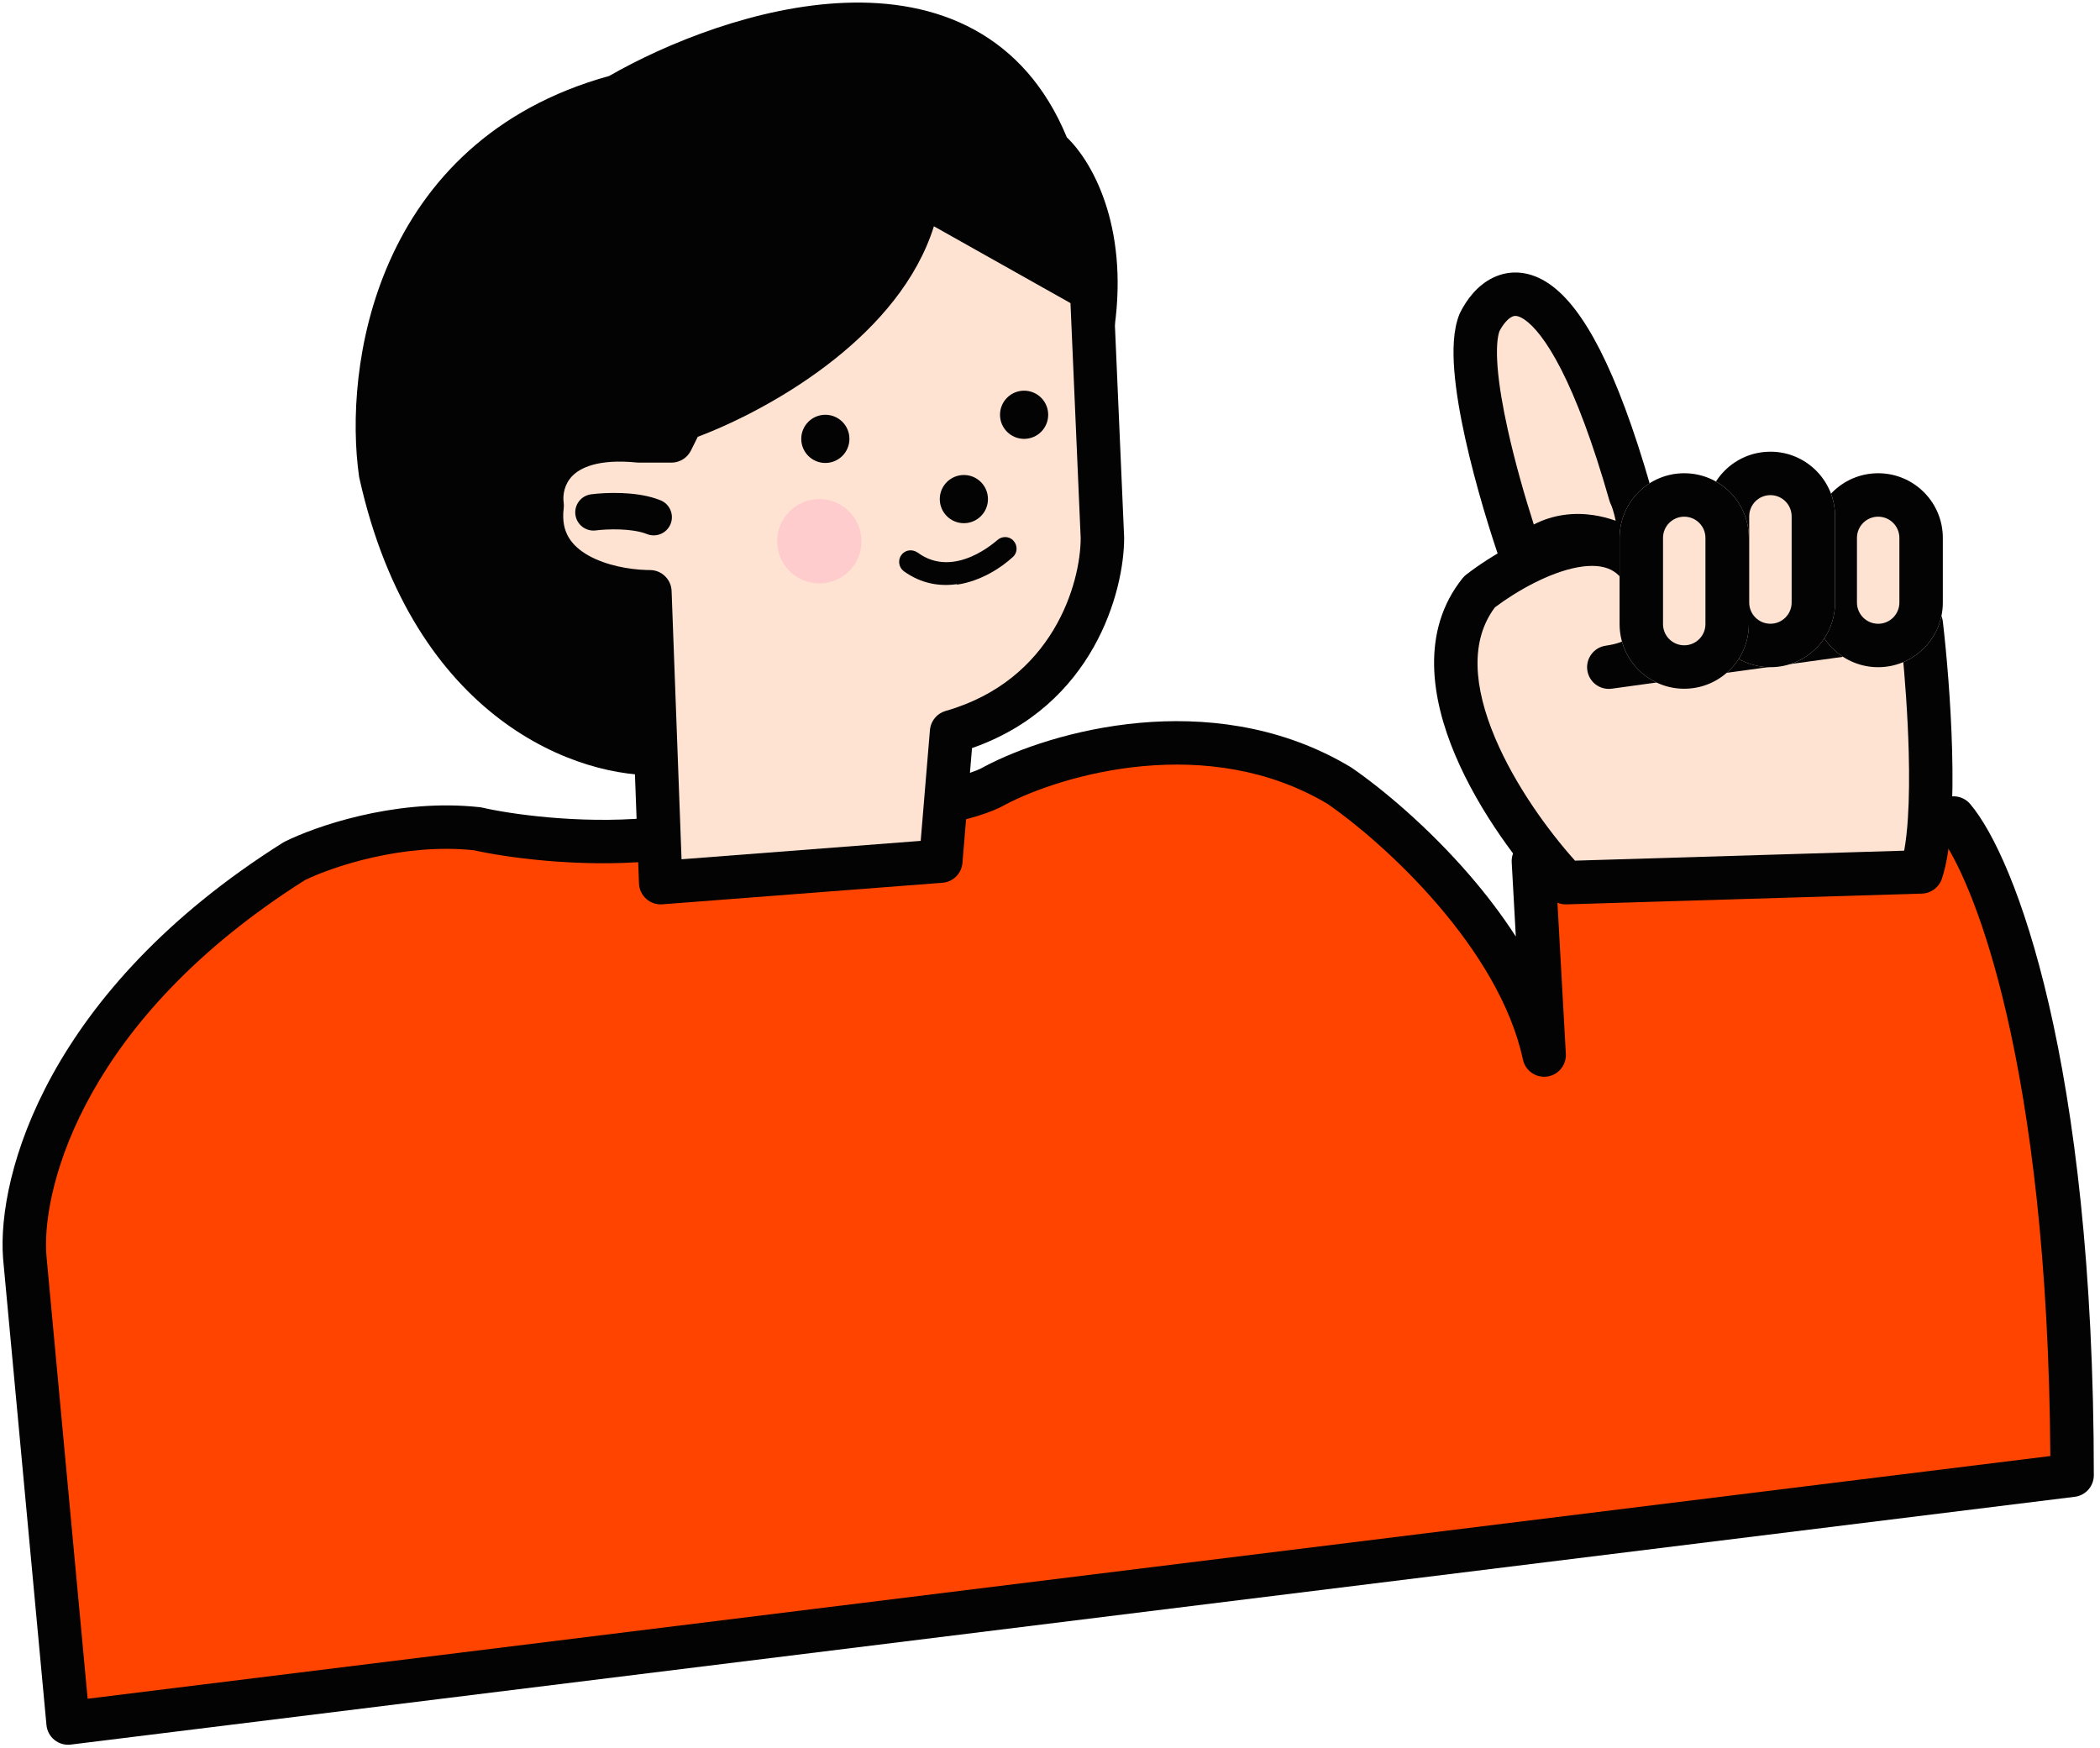 <svg width="173" height="144" viewBox="0 0 173 144" fill="none" xmlns="http://www.w3.org/2000/svg">
<path d="M81.943 64.728C78.392 66.858 61.528 68.574 53.54 69.166C47.499 69.7 41.555 68.797 39.338 68.278C32.947 67.568 26.616 69.758 24.249 70.941C5.077 83.012 1.467 97.865 2.059 103.782L5.609 141.949L170.702 121.534C170.702 87.45 164.193 71.237 160.939 67.391L126.322 70.941L127.21 86.918C125.08 76.977 115.08 67.982 110.346 64.728C99.695 58.337 86.972 62.065 81.943 64.728Z" fill="#FF4400"/>
<path d="M93.875 59.551C99.108 59.077 105.138 59.709 110.727 62.879L111.266 63.194L111.359 63.254C113.845 64.963 117.645 68.126 121.109 72.147C122.43 73.681 123.72 75.362 124.875 77.153L124.536 71.04C124.483 70.086 125.189 69.259 126.14 69.161L160.756 65.611L160.976 65.603C161.485 65.613 161.971 65.841 162.305 66.235C164.215 68.493 166.733 73.854 168.784 82.721C170.854 91.671 172.491 104.383 172.491 121.534C172.491 122.437 171.818 123.199 170.922 123.31L5.829 143.724C5.349 143.783 4.865 143.646 4.488 143.343C4.111 143.04 3.873 142.596 3.828 142.114L0.279 103.96L0.251 103.64C-0.261 96.774 3.958 81.604 23.296 69.428L23.449 69.341C25.934 68.099 32.283 65.885 38.895 66.439L39.535 66.5L39.745 66.536C41.822 67.022 47.572 67.898 53.382 67.384L53.407 67.382C57.376 67.088 63.551 66.514 69.164 65.751C71.973 65.369 74.615 64.944 76.758 64.487C78.99 64.012 80.426 63.553 81.022 63.194L81.106 63.147C83.82 61.709 88.487 60.039 93.875 59.551ZM109.374 66.231C104.475 63.31 99.06 62.674 94.197 63.114C89.314 63.557 85.111 65.076 82.793 66.301C81.606 66.989 79.639 67.531 77.503 67.986C75.236 68.469 72.496 68.909 69.647 69.296C63.942 70.071 57.691 70.653 53.672 70.95L53.671 70.949C47.519 71.49 41.498 70.601 39.057 70.048C33.207 69.423 27.339 71.418 25.122 72.506C7.077 83.901 3.54 97.593 3.802 103.097L3.839 103.605L3.84 103.616L7.22 139.947L168.908 119.953C168.811 103.825 167.233 91.895 165.298 83.526C163.529 75.876 161.492 71.344 160.111 69.273L128.202 72.546L128.996 86.818C129.048 87.751 128.374 88.566 127.448 88.691C126.523 88.815 125.657 88.206 125.461 87.293C124.485 82.74 121.666 78.276 118.399 74.484C115.168 70.732 111.624 67.785 109.374 66.231Z" fill="#030303"/>
<path d="M121.884 48.752C116.204 55.853 124.251 67.687 128.985 72.717L158.276 71.829C159.696 67.569 158.868 56.444 158.276 51.415L132.536 54.965C137.506 54.255 136.974 50.527 136.086 48.752C133.956 41.651 125.731 45.793 121.884 48.752Z" fill="#FEE3D3"/>
<path d="M129.304 43.221C130.924 42.922 132.706 42.94 134.308 43.739C135.927 44.547 137.098 46.02 137.752 48.091C138.241 49.128 138.679 50.73 138.325 52.359L158.031 49.643L158.21 49.627C158.626 49.612 159.038 49.742 159.37 49.999C159.75 50.293 159.997 50.728 160.053 51.205C160.354 53.763 160.713 57.857 160.818 61.863C160.871 63.867 160.861 65.872 160.743 67.666C160.628 69.43 160.402 71.108 159.973 72.395C159.736 73.106 159.08 73.595 158.33 73.617L129.039 74.505C128.527 74.52 128.034 74.315 127.683 73.942C125.218 71.324 121.881 66.933 119.882 62.208C117.915 57.561 117.009 51.982 120.487 47.634L120.632 47.475C120.683 47.425 120.737 47.378 120.794 47.334C122.818 45.777 126.101 43.812 129.304 43.221ZM132.711 46.941C132.052 46.612 131.137 46.52 129.954 46.738C127.628 47.168 124.974 48.668 123.154 50.034C121.091 52.777 121.392 56.596 123.177 60.814C124.826 64.712 127.556 68.454 129.751 70.903L156.868 70.081C157.002 69.352 157.105 68.461 157.173 67.433C157.281 65.785 157.293 63.896 157.242 61.957C157.163 58.924 156.93 55.827 156.693 53.439L132.791 56.734L132.788 56.736L132.787 56.734L132.78 56.736C131.803 56.871 130.901 56.191 130.764 55.214C130.627 54.237 131.306 53.334 132.282 53.194C134.27 52.911 134.671 52.15 134.796 51.738C134.991 51.097 134.817 50.214 134.486 49.552C134.44 49.46 134.402 49.364 134.372 49.266C133.952 47.864 133.314 47.242 132.711 46.941Z" fill="#030303"/>
<path d="M121.885 26.562C120.465 30.112 123.66 41.059 125.435 46.089C128.986 42.539 133.423 44.61 135.198 46.089C135.198 43.249 134.607 41.355 134.311 40.763C128.63 20.881 123.66 23.011 121.885 26.562Z" fill="#FEE3D3"/>
<path d="M122.999 22.876C124.453 22.174 126.102 22.329 127.653 23.405C129.096 24.407 130.471 26.2 131.817 28.846C133.167 31.5 134.565 35.169 135.99 40.132C136.431 41.119 136.987 43.224 136.987 46.089C136.987 46.783 136.586 47.415 135.958 47.709C135.329 48.004 134.586 47.907 134.053 47.463C133.363 46.888 132.107 46.175 130.724 45.973C129.427 45.784 128.021 46.032 126.7 47.354C126.265 47.788 125.639 47.969 125.04 47.833C124.44 47.697 123.953 47.263 123.749 46.684C122.844 44.12 121.578 40.054 120.715 36.157C120.284 34.211 119.944 32.263 119.807 30.545C119.676 28.899 119.706 27.193 120.224 25.898L120.285 25.762C120.819 24.693 121.697 23.505 122.999 22.876ZM125.614 26.345C124.99 25.912 124.708 26.023 124.554 26.098C124.259 26.241 123.869 26.626 123.525 27.285C123.348 27.785 123.254 28.761 123.374 30.262C123.492 31.752 123.796 33.521 124.209 35.384C124.81 38.1 125.623 40.923 126.356 43.208C127.992 42.367 129.696 42.208 131.241 42.433C131.894 42.528 132.519 42.692 133.102 42.898C132.947 42.158 132.78 41.701 132.71 41.563C132.661 41.464 132.621 41.361 132.59 41.255C131.188 36.348 129.85 32.871 128.627 30.468C127.389 28.033 126.345 26.852 125.614 26.345Z" fill="#030303"/>
<path d="M149.4 44.314C149.4 41.372 151.784 38.988 154.725 38.988C157.667 38.988 160.051 41.372 160.051 44.314V49.639C160.051 52.58 157.667 54.965 154.725 54.965C151.784 54.965 149.4 52.58 149.4 49.639V44.314Z" fill="#FEE3D3"/>
<path d="M156.473 49.639V44.313C156.473 43.348 155.69 42.566 154.725 42.566C153.76 42.566 152.978 43.348 152.978 44.313V49.639C152.978 50.605 153.76 51.387 154.725 51.388V54.965L154.452 54.958C151.728 54.82 149.545 52.636 149.407 49.913L149.4 49.639V44.313C149.4 41.372 151.784 38.988 154.725 38.988L154.999 38.995C157.813 39.138 160.051 41.464 160.051 44.313V49.639L160.044 49.913C159.902 52.727 157.574 54.965 154.725 54.965V51.388C155.69 51.388 156.473 50.605 156.473 49.639Z" fill="#030303"/>
<path d="M140.524 42.538C140.524 39.597 142.908 37.213 145.85 37.213C148.791 37.213 151.175 39.597 151.175 42.538V49.639C151.175 52.58 148.791 54.965 145.85 54.965C142.908 54.965 140.524 52.58 140.524 49.639V42.538Z" fill="#FEE3D3"/>
<path d="M147.597 49.639V42.538C147.597 41.573 146.814 40.791 145.849 40.791C144.884 40.791 144.102 41.573 144.102 42.538V49.639C144.102 50.604 144.884 51.386 145.849 51.386V54.965L145.576 54.958C142.852 54.82 140.669 52.636 140.531 49.913L140.524 49.639V42.538C140.524 39.597 142.908 37.213 145.849 37.213L146.123 37.219C148.937 37.362 151.175 39.689 151.175 42.538V49.639L151.168 49.913C151.026 52.727 148.698 54.965 145.849 54.965V51.386C146.814 51.386 147.597 50.605 147.597 49.639Z" fill="#030303"/>
<path d="M133.423 44.314C133.423 41.372 135.807 38.988 138.749 38.988C141.69 38.988 144.074 41.372 144.074 44.314V51.414C144.074 54.356 141.69 56.74 138.749 56.74C135.807 56.74 133.423 54.356 133.423 51.414V44.314Z" fill="#FEE3D3"/>
<path d="M140.496 51.415V44.313C140.496 43.348 139.713 42.566 138.748 42.566C137.783 42.566 137.001 43.348 137.001 44.313V51.415C137.001 52.38 137.783 53.162 138.748 53.162V56.74L138.475 56.733C135.752 56.595 133.568 54.411 133.43 51.688L133.423 51.415V44.313C133.423 41.372 135.807 38.988 138.748 38.988L139.023 38.995C141.836 39.138 144.074 41.464 144.074 44.313V51.415L144.067 51.688C143.925 54.502 141.598 56.74 138.748 56.74V53.162C139.713 53.162 140.496 52.38 140.496 51.415Z" fill="#030303"/>
<path d="M55.315 33.662C70.936 29.402 74.842 19.461 74.842 15.023C81.232 15.023 87.564 23.307 89.931 27.449C91.351 18.928 88.156 13.839 86.38 12.36C79.99 -3.972 60.048 2.596 50.877 7.922C32.414 12.892 30.166 30.703 31.349 38.988C35.61 58.16 48.51 62.361 54.427 62.065V36.325L55.315 33.662Z" fill="#030303"/>
<path d="M69.603 0.232C73.286 0.09 77.011 0.661 80.287 2.459C83.496 4.22 86.144 7.088 87.886 11.312C90.182 13.521 93.128 19.146 91.696 27.743C91.571 28.489 90.991 29.077 90.246 29.21C89.502 29.343 88.754 28.994 88.378 28.337C87.261 26.382 85.185 23.418 82.652 20.969C80.605 18.99 78.466 17.547 76.441 17.026C75.466 22.564 70.459 31.066 56.713 35.122L56.216 36.615V62.066C56.216 63.019 55.468 63.804 54.516 63.852C47.735 64.191 34.054 59.406 29.603 39.376C29.593 39.331 29.585 39.286 29.578 39.24C28.948 34.828 29.229 27.955 32.112 21.485C35.005 14.991 40.517 8.931 50.185 6.258C54.929 3.54 62.383 0.509 69.603 0.232ZM78.567 5.596C76.02 4.198 72.987 3.682 69.74 3.807C63.204 4.058 56.214 6.891 51.775 9.469C51.639 9.548 51.494 9.609 51.342 9.649C42.689 11.979 37.908 17.266 35.38 22.941C32.834 28.657 32.57 34.794 33.112 38.67C36.79 55.108 46.965 59.666 52.638 60.227V36.325C52.638 36.133 52.669 35.941 52.73 35.759L53.617 33.097L53.7 32.89C53.923 32.424 54.339 32.074 54.844 31.937C69.789 27.861 73.053 18.553 73.053 15.023C73.053 14.035 73.854 13.233 74.842 13.233C78.761 13.234 82.379 15.728 85.139 18.397C86.361 19.578 87.48 20.858 88.457 22.107C88.163 17.278 86.168 14.512 85.236 13.735C85.004 13.541 84.825 13.293 84.715 13.012C83.258 9.288 81.082 6.976 78.567 5.596Z" fill="#030303"/>
<path d="M90.819 44.313L89.931 23.898L75.729 15.91C74.309 25.851 62.12 32.479 56.202 34.55L55.315 36.325H52.652C45.551 35.615 44.368 39.579 44.663 41.65C43.953 47.331 50.285 48.751 53.539 48.751L54.427 72.716L77.504 70.941L78.392 60.29C88.333 57.45 90.819 48.455 90.819 44.313Z" fill="#FEE3D3"/>
<path d="M74.938 14.306C75.467 14.045 76.092 14.061 76.607 14.351L90.808 22.34L91.001 22.465C91.428 22.784 91.694 23.281 91.718 23.821L92.606 44.235C92.607 44.261 92.608 44.288 92.608 44.314C92.607 48.739 90.078 58.133 80.075 61.63L79.287 71.09C79.214 71.965 78.517 72.657 77.642 72.725L54.565 74.5C54.079 74.537 53.6 74.375 53.236 74.051C52.873 73.727 52.658 73.269 52.64 72.782L51.812 50.435C50.22 50.25 48.358 49.798 46.74 48.892C45.591 48.248 44.495 47.335 43.749 46.059C43.023 44.816 42.697 43.341 42.864 41.661C42.722 40.221 43.074 38.245 44.611 36.688C46.255 35.024 48.913 34.175 52.724 34.536H54.209L54.603 33.75L54.688 33.599C54.902 33.257 55.227 32.996 55.611 32.861C58.413 31.881 62.755 29.796 66.537 26.782C70.347 23.748 73.342 19.973 73.958 15.657L74.003 15.443C74.136 14.95 74.474 14.534 74.938 14.306ZM76.936 18.642C75.534 23.126 72.263 26.795 68.767 29.58C64.916 32.648 60.578 34.818 57.483 35.985L56.915 37.125C56.612 37.731 55.992 38.113 55.315 38.113H52.651C52.592 38.113 52.533 38.111 52.474 38.105C49.242 37.781 47.792 38.558 47.157 39.201C46.49 39.877 46.347 40.781 46.435 41.398C46.457 41.555 46.458 41.715 46.439 41.872C46.306 42.936 46.508 43.689 46.838 44.254C47.181 44.842 47.738 45.349 48.489 45.771C49.938 46.582 51.841 46.919 53.262 46.958L53.539 46.962L53.718 46.971C54.597 47.058 55.294 47.783 55.327 48.685L56.146 70.789L75.848 69.273L76.609 60.142L76.626 60.004C76.736 59.324 77.23 58.762 77.9 58.57C86.769 56.037 89.02 48.033 89.028 44.335L88.187 24.97L76.936 18.642Z" fill="#030303"/>
<path d="M78.83 48.124C77.41 48.328 75.885 48.091 74.452 47.055C74.034 46.742 73.947 46.133 74.26 45.715C74.573 45.298 75.141 45.216 75.599 45.523C78.656 47.776 82.121 44.503 82.161 44.497C82.526 44.155 83.146 44.149 83.495 44.554C83.837 44.919 83.843 45.539 83.438 45.888C82.488 46.77 80.784 47.884 78.836 48.164L78.83 48.124Z" fill="#030303"/>
<path d="M86.351 34.17C86.351 35.266 85.463 36.155 84.366 36.155C83.27 36.155 82.382 35.266 82.382 34.17C82.382 33.074 83.27 32.185 84.366 32.185C85.463 32.185 86.351 33.074 86.351 34.17Z" fill="#030303"/>
<path d="M69.977 36.155C69.977 37.251 69.088 38.14 67.992 38.14C66.896 38.14 66.008 37.251 66.008 36.155C66.008 35.059 66.896 34.17 67.992 34.17C69.088 34.17 69.977 35.059 69.977 36.155Z" fill="#030303"/>
<path d="M81.389 41.117C81.389 42.213 80.501 43.102 79.405 43.102C78.308 43.102 77.42 42.213 77.42 41.117C77.42 40.021 78.308 39.132 79.405 39.132C80.501 39.132 81.389 40.021 81.389 41.117Z" fill="#030303"/>
<path d="M48.694 40.723C49.278 40.646 50.215 40.581 51.224 40.621C52.088 40.655 53.109 40.769 54.03 41.074L54.418 41.217L54.557 41.282C55.228 41.639 55.533 42.453 55.24 43.172C54.947 43.891 54.159 44.26 53.43 44.045L53.285 43.994L53.071 43.917C52.548 43.746 51.854 43.649 51.106 43.619C50.275 43.587 49.508 43.642 49.085 43.697C48.264 43.805 47.51 43.226 47.402 42.404C47.295 41.583 47.873 40.831 48.694 40.723Z" fill="#030303"/>
<path d="M70.969 44.59C70.969 46.509 69.415 48.064 67.496 48.064C65.578 48.064 64.023 46.509 64.023 44.59C64.023 42.672 65.578 41.117 67.496 41.117C69.415 41.117 70.969 42.672 70.969 44.59Z" fill="#FECCCC"/>
</svg>
